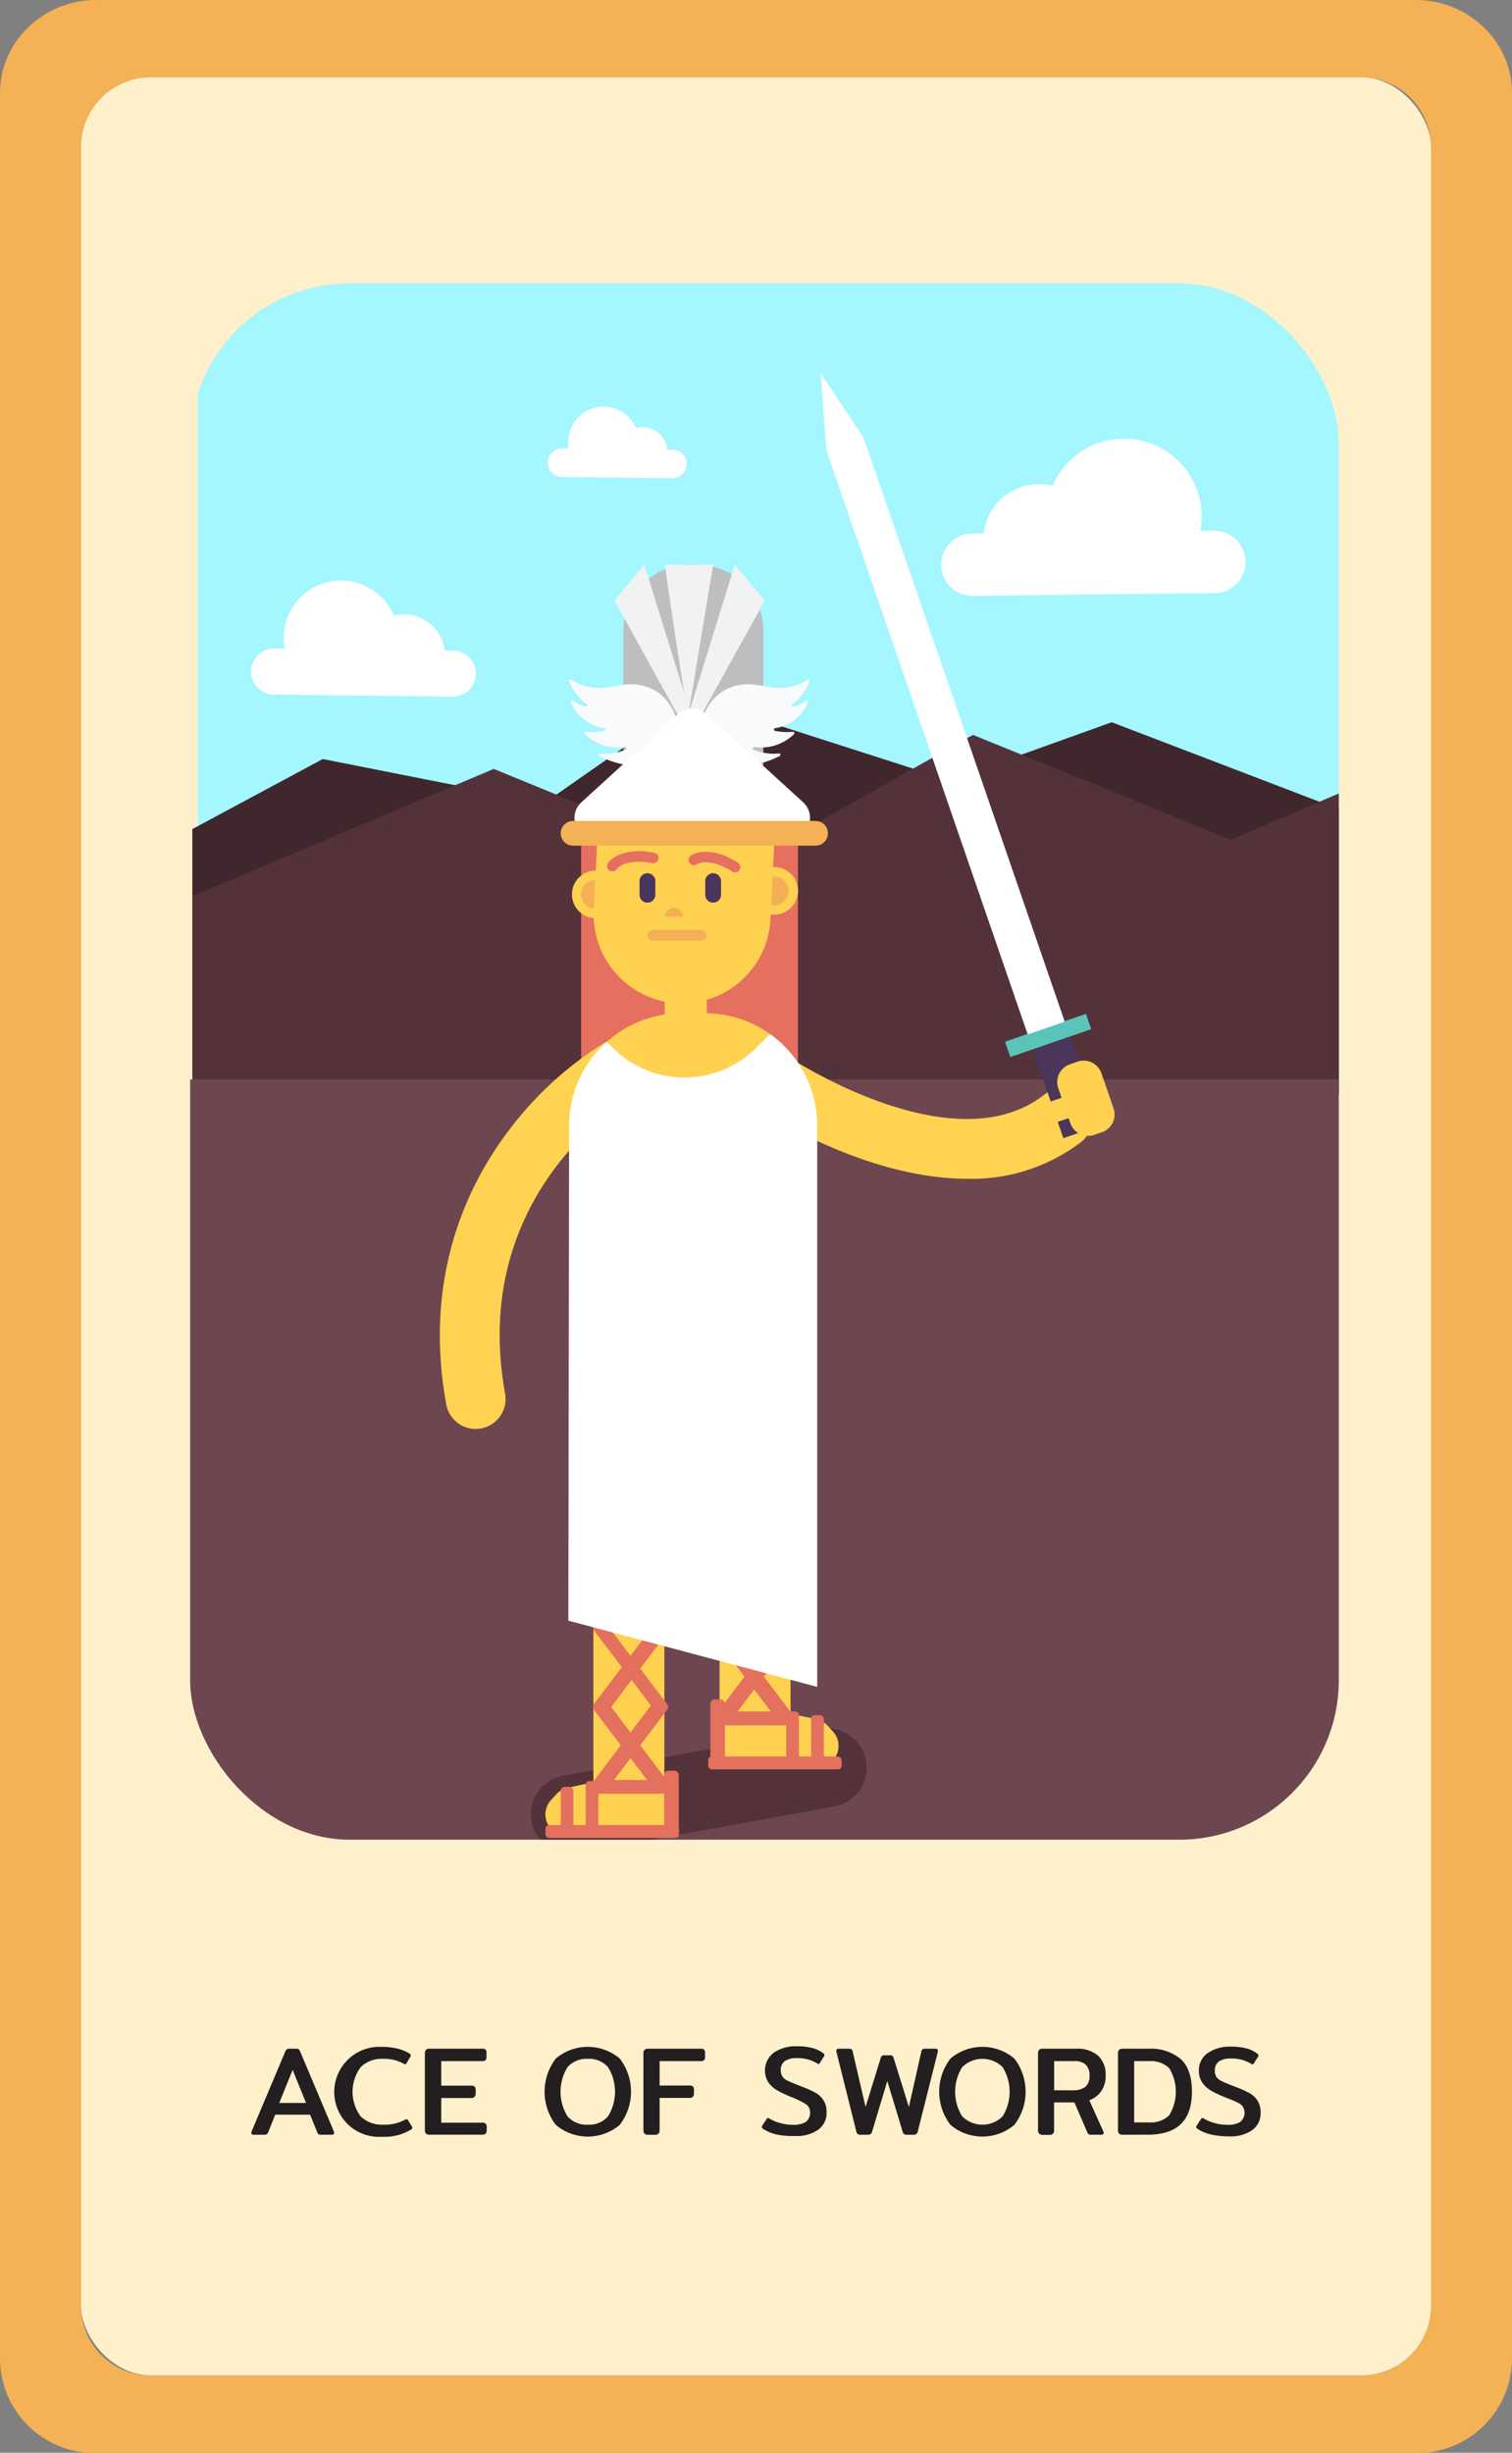 <svg xmlns="http://www.w3.org/2000/svg" xmlns:xlink="http://www.w3.org/1999/xlink" viewBox="0 0 234.27 379.95"><rect x="0" y="0" width="234.27" height="379.95" fill="#808080" stroke="none"/><defs><style>.cls-1{fill:none;}.cls-2{fill:#f4b155;}.cls-3{fill:#fff0cc;}.cls-4{fill:#231f20;}.cls-5{clip-path:url(#clip-path);}.cls-6{fill:#a4f6ff;}.cls-7{fill:#3f272d;}.cls-8{fill:#54323a;}.cls-9{fill:#e6e7e8;}.cls-10{fill:#6d4650;}.cls-11{fill:#ffd150;}.cls-12{fill:#e4705e;}.cls-13{fill:#e6705f;}.cls-14{fill:#f4b055;}.cls-15{fill:#ffd351;}.cls-16{fill:#4a355b;}.cls-17{fill:#fff;}.cls-18{fill:#bcbec0;}.cls-19{fill:#f9fafb;}.cls-20{fill:#f1f2f2;}.cls-21{fill:#f5b155;}.cls-22{fill:#5bc4b8;}</style><clipPath id="clip-path"><rect class="cls-1" x="29.46" y="43.89" width="177.97" height="241.09" rx="24.71"/></clipPath></defs><g id="Layer_2" data-name="Layer 2"><g id="Layer_1-2" data-name="Layer 1"><path class="cls-2" d="M234.27,14.4V365.54A14.7,14.7,0,0,1,219.33,380H14.94A14.7,14.7,0,0,1,0,365.54V14.4C0,6.46,6.7,0,14.94,0H219.33C227.57,0,234.27,6.46,234.27,14.4ZM221.71,357.18V22.76A10.78,10.78,0,0,0,210.93,12H23.34A10.78,10.78,0,0,0,12.56,22.76V357.18A10.79,10.79,0,0,0,23.34,368H210.93A10.79,10.79,0,0,0,221.71,357.18Z"/><rect class="cls-3" x="12.56" y="11.98" width="209.16" height="355.99" rx="10.78"/><path class="cls-4" d="M38.94,330.38a.61.61,0,0,1,.06-.25l5.17-12.26a1,1,0,0,1,.25-.4.68.68,0,0,1,.4-.11h1.07a.62.62,0,0,1,.4.11,1,1,0,0,1,.25.4l5.17,12.26a.61.61,0,0,1,.06.25c0,.2-.12.3-.34.3h-1.7a.75.75,0,0,1-.36-.07.72.72,0,0,1-.21-.29l-1.11-2.74H42.64l-1.09,2.74a.72.72,0,0,1-.21.29.75.75,0,0,1-.36.07H39.27Q38.94,330.68,38.94,330.38Zm8.48-4.62-2.08-5.13-2.07,5.13Z"/><path class="cls-4" d="M54,329.17a7,7,0,0,1,5.09-12.1,10.6,10.6,0,0,1,2.46.27,6.27,6.27,0,0,1,1.92.79.31.31,0,0,1,.18.25.48.48,0,0,1-.1.27l-.55.94q-.12.18-.21.18a.67.67,0,0,1-.28-.1,6.07,6.07,0,0,0-3.15-.74,4.62,4.62,0,0,0-3.46,1.27,6.41,6.41,0,0,0,0,7.67,4.81,4.81,0,0,0,3.49,1.26,6.7,6.7,0,0,0,3.35-.76.7.7,0,0,1,.25-.1c.08,0,.16.06.24.17l.6,1a.49.49,0,0,1,.06.2c0,.08-.07.16-.21.25A8,8,0,0,1,59.19,331,7,7,0,0,1,54,329.17Z"/><path class="cls-4" d="M66,330.5a.75.75,0,0,1-.17-.53V318.09a.79.79,0,0,1,.17-.55.72.72,0,0,1,.56-.18h8.14a.57.57,0,0,1,.68.69v.53a.83.83,0,0,1-.14.54.71.71,0,0,1-.54.16H68.37v3.8H73a.75.75,0,0,1,.55.16.73.73,0,0,1,.15.52v.49a.79.79,0,0,1-.15.54A.75.75,0,0,1,73,325H68.37v3.82h6.34a.75.75,0,0,1,.55.16.79.79,0,0,1,.15.54V330a.72.72,0,0,1-.15.51.8.8,0,0,1-.55.16H66.59A.72.72,0,0,1,66,330.5Z"/><path class="cls-4" d="M86.11,329.15a8.47,8.47,0,0,1,0-10.26,7.67,7.67,0,0,1,9.92,0,8.43,8.43,0,0,1,0,10.26,7.67,7.67,0,0,1-9.92,0Zm8.1-1.32a7.24,7.24,0,0,0,0-7.61,3.85,3.85,0,0,0-3.13-1.29,3.9,3.9,0,0,0-3.15,1.29,7.24,7.24,0,0,0,0,7.61,3.88,3.88,0,0,0,3.15,1.3A3.82,3.82,0,0,0,94.21,327.83Z"/><path class="cls-4" d="M99.86,330.5a.75.75,0,0,1-.17-.53V318.09a.79.79,0,0,1,.17-.55.72.72,0,0,1,.56-.18h8.14a.57.57,0,0,1,.68.69v.53a.83.83,0,0,1-.14.54.71.71,0,0,1-.54.16H102.2v3.78h4.62a.75.75,0,0,1,.55.16.75.75,0,0,1,.15.53v.52a.79.79,0,0,1-.15.54.75.75,0,0,1-.55.17H102.2v5a.75.75,0,0,1-.17.53.76.76,0,0,1-.58.18h-1A.72.72,0,0,1,99.86,330.5Z"/><path class="cls-4" d="M120.43,330.67a6.28,6.28,0,0,1-2.14-.86c-.17-.11-.25-.22-.25-.31a.35.35,0,0,1,.07-.23l.65-1q.12-.18.21-.18a.5.5,0,0,1,.26.1,6.42,6.42,0,0,0,1.68.69,7.15,7.15,0,0,0,1.94.27,3.75,3.75,0,0,0,2-.44,1.86,1.86,0,0,0,.42-2.36,2,2,0,0,0-.75-.61A15.63,15.63,0,0,0,123,325l-.45-.18a17.23,17.23,0,0,1-2.11-1,4.28,4.28,0,0,1-1.38-1.23,3.47,3.47,0,0,1,.82-4.61,6,6,0,0,1,3.57-1,9.48,9.48,0,0,1,2.34.25,4.81,4.81,0,0,1,1.71.79.46.46,0,0,1,.24.33.32.32,0,0,1-.08.21l-.63,1c-.08.12-.14.18-.19.18a.55.55,0,0,1-.26-.12,5.68,5.68,0,0,0-3.11-.8,3.19,3.19,0,0,0-1.86.45,1.64,1.64,0,0,0-.63,1.43,1.59,1.59,0,0,0,.27,1,2,2,0,0,0,.77.61c.34.17.89.4,1.64.69l.49.2a15.25,15.25,0,0,1,2.24,1,3.57,3.57,0,0,1,1.24,1.2,3.44,3.44,0,0,1,.44,1.83,3.17,3.17,0,0,1-1.26,2.65,5.78,5.78,0,0,1-3.6,1A12.55,12.55,0,0,1,120.43,330.67Z"/><path class="cls-4" d="M132.88,330.57a.65.65,0,0,1-.2-.38l-3.09-12.36a.39.39,0,0,1,0-.17c0-.2.12-.3.37-.3h1.58a.72.72,0,0,1,.42.1.53.53,0,0,1,.15.31l2,8.62,2.35-7.6a.73.73,0,0,1,.18-.32.61.61,0,0,1,.37-.09h.9a.56.56,0,0,1,.36.09.84.84,0,0,1,.19.32l2.36,7.6,1.94-8.62a.5.5,0,0,1,.17-.31.69.69,0,0,1,.4-.1h1.61c.24,0,.37.1.37.3a.65.65,0,0,1,0,.17l-3.11,12.36a.58.58,0,0,1-.65.49h-1.06a.72.72,0,0,1-.42-.11.66.66,0,0,1-.22-.38l-2.37-7.83-2.35,7.83a.67.67,0,0,1-.23.38.72.72,0,0,1-.42.11h-1.07A.78.78,0,0,1,132.88,330.57Z"/><path class="cls-4" d="M147.26,329.15a8.43,8.43,0,0,1,0-10.26,7.66,7.66,0,0,1,9.91,0,8.43,8.43,0,0,1,0,10.26,7.66,7.66,0,0,1-9.91,0Zm8.09-1.32a7.24,7.24,0,0,0,0-7.61,4.45,4.45,0,0,0-6.27,0,7.19,7.19,0,0,0,0,7.61,4.43,4.43,0,0,0,6.27,0Z"/><path class="cls-4" d="M161,330.5a.75.75,0,0,1-.17-.53V318.09a.79.79,0,0,1,.17-.55.74.74,0,0,1,.56-.18h5.11a5,5,0,0,1,3.45,1.06,4,4,0,0,1,1.19,3.13,4.1,4.1,0,0,1-.65,2.34,3.93,3.93,0,0,1-1.88,1.46l2.17,4.82a.48.48,0,0,1,.06.21c0,.2-.12.3-.35.3h-1.61a.83.83,0,0,1-.37-.07.57.57,0,0,1-.21-.29l-2-4.64h-3.15V330a.75.75,0,0,1-.17.53.76.76,0,0,1-.58.18h-1A.74.74,0,0,1,161,330.5Zm5.16-6.7a3.16,3.16,0,0,0,2-.52,2.13,2.13,0,0,0,.65-1.73,2.27,2.27,0,0,0-.59-1.72,2.5,2.5,0,0,0-1.78-.55h-3.11v4.52Z"/><path class="cls-4" d="M173.39,330.5a.75.75,0,0,1-.17-.53V318.09a.79.79,0,0,1,.17-.55.74.74,0,0,1,.56-.18h3.91a7.3,7.3,0,0,1,5.07,1.59c1.16,1.06,1.75,2.75,1.75,5.07q0,6.66-6.82,6.66H174A.74.74,0,0,1,173.39,330.5Zm4.63-1.72a4.15,4.15,0,0,0,3.12-1.08,7,7,0,0,0,0-7.35,4.18,4.18,0,0,0-3.12-1.07h-2.29v9.5Z"/><path class="cls-4" d="M187.74,330.67a6.28,6.28,0,0,1-2.14-.86c-.17-.11-.26-.22-.26-.31a.36.36,0,0,1,.08-.23l.65-1q.12-.18.21-.18a.5.5,0,0,1,.26.1,6.42,6.42,0,0,0,1.68.69,7.15,7.15,0,0,0,1.94.27,3.75,3.75,0,0,0,2-.44,1.86,1.86,0,0,0,.42-2.36,2,2,0,0,0-.75-.61,15.63,15.63,0,0,0-1.58-.68l-.45-.18a17.23,17.23,0,0,1-2.11-1,4.28,4.28,0,0,1-1.38-1.23,3.15,3.15,0,0,1-.55-1.86,3.18,3.18,0,0,1,1.36-2.75,6,6,0,0,1,3.58-1,9.48,9.48,0,0,1,2.34.25,4.81,4.81,0,0,1,1.71.79.46.46,0,0,1,.24.33.32.32,0,0,1-.08.21l-.63,1c-.08.12-.14.18-.2.18a.58.58,0,0,1-.25-.12,5.7,5.7,0,0,0-3.11-.8,3.17,3.17,0,0,0-1.86.45,1.64,1.64,0,0,0-.63,1.43,1.66,1.66,0,0,0,.26,1,2.15,2.15,0,0,0,.78.61c.34.17.89.4,1.64.69l.49.2a15.06,15.06,0,0,1,2.23,1,3.6,3.6,0,0,1,1.25,1.2,3.44,3.44,0,0,1,.44,1.83,3.17,3.17,0,0,1-1.26,2.65,5.8,5.8,0,0,1-3.6,1A12.55,12.55,0,0,1,187.74,330.67Z"/><g class="cls-5"><polygon class="cls-6" points="219.84 28.73 30.65 28.73 30.65 191.85 30.65 210.75 30.65 300.16 219.74 300.16 219.74 210.75 219.84 210.75 219.84 28.73"/><polygon class="cls-7" points="29.8 128.43 50.01 117.58 84.36 124.38 107.57 108.18 147.16 120.89 172.25 111.88 219.84 130.09 219.84 169.51 29.8 169.51 29.8 128.43"/><polygon class="cls-8" points="29.8 138.85 76.5 119.11 114.06 134.5 150.75 113.84 190.72 130.09 219.84 117.58 219.84 169.51 29.8 169.51 29.8 138.85"/><polygon class="cls-9" points="219.84 169.51 29.8 169.51 29.8 247.93 29.8 257.01 29.8 299.99 219.74 299.99 219.74 257.01 219.84 257.01 219.84 169.51"/><rect class="cls-10" x="22.95" y="167.22" width="196.89" height="132.77"/><polygon class="cls-1" points="182.23 28.73 30.65 28.73 30.65 191.85 30.65 210.75 30.65 300.16 182.15 300.16 182.15 210.75 182.23 210.75 182.23 28.73"/><path class="cls-8" d="M129.28,279.83l-39.85,7.24a6.13,6.13,0,0,1-7.09-4.92h0a6.1,6.1,0,0,1,4.91-7.08l39.85-7.24a6.13,6.13,0,0,1,7.09,4.92h0A6.1,6.1,0,0,1,129.28,279.83Z"/><path class="cls-11" d="M85.36,278.86l.84-.92a3.24,3.24,0,0,1,1.74-1l4-.86a1.09,1.09,0,0,1,0-.18V247a5.5,5.5,0,1,1,11,0V274.9a3.28,3.28,0,0,1,1.29,2.6v3.57a3.29,3.29,0,0,1-3.29,3.29H87.8A3.29,3.29,0,0,1,85.36,278.86Z"/><rect class="cls-12" x="91.73" y="250.39" width="11.91" height="2.08" rx="0.61"/><rect class="cls-12" x="96.49" y="249.95" width="2.4" height="16.99" rx="0.7" transform="translate(175.87 -6.55) rotate(37.14)"/><rect class="cls-12" x="96.71" y="249.88" width="2.14" height="16.99" rx="0.63" transform="translate(331.75 405.27) rotate(142.85)"/><rect class="cls-12" x="96.49" y="261.85" width="2.4" height="16.99" rx="0.7" transform="translate(183.05 -4.14) rotate(37.14)"/><rect class="cls-12" x="96.49" y="261.85" width="2.4" height="16.99" rx="0.7" transform="translate(338.78 426.87) rotate(142.86)"/><rect class="cls-12" x="86.89" y="276.8" width="1.96" height="6.98" rx="0.57"/><rect class="cls-12" x="90.75" y="275.9" width="1.96" height="7.89" rx="0.57"/><rect class="cls-12" x="91.73" y="275.73" width="11.5" height="2.14" rx="0.63"/><rect class="cls-12" x="84.5" y="282.71" width="20.69" height="2" rx="0.58" transform="translate(189.7 567.42) rotate(180)"/><path class="cls-11" d="M111.49,264.28V236.37a5.5,5.5,0,1,1,11,0v28.91a1.09,1.09,0,0,1,0,.18l4,.86a3.24,3.24,0,0,1,1.74,1l.84.92a3.29,3.29,0,0,1-2.44,5.5H113.49a3.29,3.29,0,0,1-3.29-3.29v-3.57A3.28,3.28,0,0,1,111.49,264.28Z"/><rect class="cls-12" x="110.88" y="239.77" width="11.91" height="2.08" rx="0.61" transform="translate(233.68 481.63) rotate(180)"/><rect class="cls-12" x="115.64" y="239.33" width="2.4" height="16.99" rx="0.7" transform="translate(359.61 374.84) rotate(142.86)"/><rect class="cls-12" x="115.64" y="239.33" width="2.4" height="16.99" rx="0.7" transform="translate(173.35 -20.27) rotate(37.14)"/><rect class="cls-12" x="115.64" y="251.23" width="2.4" height="16.99" rx="0.7" transform="translate(366.8 396.22) rotate(142.86)"/><rect class="cls-12" x="115.64" y="251.23" width="2.4" height="16.99" rx="0.7" transform="translate(180.53 -17.86) rotate(37.14)"/><rect class="cls-12" x="125.68" y="265.69" width="1.96" height="6.98" rx="0.57" transform="translate(253.32 538.36) rotate(180)"/><rect class="cls-12" x="121.82" y="265.11" width="1.96" height="7.55" rx="0.57" transform="translate(245.6 537.78) rotate(180)"/><rect class="cls-12" x="111.3" y="265.11" width="11.5" height="2.14" rx="0.63" transform="translate(234.09 532.37) rotate(180)"/><rect class="cls-12" x="109.71" y="272.09" width="20.69" height="2" rx="0.58" transform="translate(240.12 546.18) rotate(180)"/><rect class="cls-12" x="110.06" y="263.26" width="2.27" height="9.8" rx="0.66"/><rect class="cls-12" x="102.9" y="274.28" width="2.27" height="9.92" rx="0.66" transform="translate(208.07 558.49) rotate(180)"/><rect class="cls-13" x="90.05" y="124.95" width="33.58" height="41.56"/><path class="cls-11" d="M88.62,138.54a3.68,3.68,0,1,0,3.67-3.67A3.67,3.67,0,0,0,88.62,138.54Z"/><path class="cls-14" d="M90.05,138.54a2.24,2.24,0,1,0,2.24-2.24A2.24,2.24,0,0,0,90.05,138.54Z"/><path class="cls-11" d="M116.28,138a3.68,3.68,0,1,0,3.67-3.68A3.67,3.67,0,0,0,116.28,138Z"/><circle class="cls-14" cx="119.95" cy="138" r="2.24"/><path class="cls-11" d="M106.25,162.23h0A3.26,3.26,0,0,1,103,159V153.8a3.26,3.26,0,0,1,3.25-3.25h0a3.26,3.26,0,0,1,3.26,3.25V159A3.26,3.26,0,0,1,106.25,162.23Z"/><path class="cls-11" d="M119.29,160.16a17.4,17.4,0,0,0-10.06-3.2h-3.58A17.34,17.34,0,0,0,94,161.4l12,12Z"/><path class="cls-11" d="M105,155.42h0a13.76,13.76,0,0,0,14.38-13l.68-13.62a13.77,13.77,0,0,0-13-14.38h0a13.76,13.76,0,0,0-14.38,13L92,141A13.77,13.77,0,0,0,105,155.42Z"/><path class="cls-15" d="M149.87,182.6c-16.14,0-32.12-10.64-33-11.26a4.64,4.64,0,0,1,5.2-7.69h0c.26.17,25.38,16.85,39.55,6.06a4.65,4.65,0,1,1,5.63,7.39A27.92,27.92,0,0,1,149.87,182.6Z"/><path class="cls-16" d="M110.5,139.83h0a1.23,1.23,0,0,0,1.22-1.23v-2.1a1.23,1.23,0,0,0-1.22-1.23h0a1.23,1.23,0,0,0-1.23,1.23v2.1A1.23,1.23,0,0,0,110.5,139.83Z"/><path class="cls-16" d="M100.31,139.83h0a1.23,1.23,0,0,0,1.23-1.23v-2.1a1.23,1.23,0,0,0-1.23-1.23h0a1.23,1.23,0,0,0-1.22,1.23v2.1A1.23,1.23,0,0,0,100.31,139.83Z"/><path class="cls-13" d="M113.91,135.14a.88.88,0,0,1-.43-.12c-3.71-2.31-5.45-1.16-5.47-1.15a.82.82,0,0,1-1-1.31c.11-.08,2.61-1.87,7.32,1.07a.82.82,0,0,1-.44,1.51Z"/><path class="cls-13" d="M94.87,135a.75.75,0,0,1-.43-.13.81.81,0,0,1-.26-1.13c.07-.11,1.76-2.68,7.21-1.64a.82.82,0,0,1-.31,1.61c-4.29-.81-5.5.89-5.51.91A.84.84,0,0,1,94.87,135Z"/><path class="cls-15" d="M73.7,221.36a4.65,4.65,0,0,1-4.56-3.82c-3.58-19.72,3.25-33.9,9.61-42.32a54.52,54.52,0,0,1,14.93-13.7,4.64,4.64,0,0,1,4.58,8.08c-1.05.6-25.65,15.11-20,46.28a4.65,4.65,0,0,1-3.74,5.4A4.78,4.78,0,0,1,73.7,221.36Z"/><path class="cls-14" d="M104.41,140.63A1.41,1.41,0,0,0,103,142h2.82A1.41,1.41,0,0,0,104.41,140.63Z"/><path class="cls-17" d="M119.29,160.16l-2.18,2.18a15.65,15.65,0,0,1-22.13,0L94,161.4a17.38,17.38,0,0,0-5.82,13l-.12,76.65,38.56,10.26V174.4A17.42,17.42,0,0,0,119.29,160.16Z"/><path class="cls-18" d="M106.81,87.48h1.25a10.21,10.21,0,0,1,10.21,10.21v29.22a0,0,0,0,1,0,0H96.6a0,0,0,0,1,0,0V97.69A10.21,10.21,0,0,1,106.81,87.48Z"/><path class="cls-19" d="M105.06,115.76v-3.52c-.06-.31-.86-4.13-4.19-5.59-4.74-2.07-7.2,1.74-12.34-1.36a.22.22,0,0,0-.31.26,7.84,7.84,0,0,0,2.68,3.53.21.21,0,0,1-.18.38,5.79,5.79,0,0,1-1.89-.9.21.21,0,0,0-.33.24,6.42,6.42,0,0,0,5.08,4,.21.21,0,0,1,0,.42,9.38,9.38,0,0,1-2.77.14.22.22,0,0,0-.18.36,7.32,7.32,0,0,0,6.17,2,.21.21,0,0,1,.1.41,8,8,0,0,1-3.93.58.21.21,0,0,0-.12.4c2.23,1.14,7.76,3.23,12.15-1.23A.2.2,0,0,0,105.06,115.76Z"/><path class="cls-19" d="M108.61,115.76v-3.52c.06-.31.86-4.13,4.18-5.59,4.74-2.07,7.21,1.74,12.34-1.36a.22.22,0,0,1,.32.26,7.84,7.84,0,0,1-2.68,3.53.21.21,0,0,0,.18.38,5.79,5.79,0,0,0,1.89-.9.21.21,0,0,1,.33.24,6.44,6.44,0,0,1-5.09,4,.22.22,0,0,0,0,.42,9.38,9.38,0,0,0,2.77.14.22.22,0,0,1,.18.36,7.32,7.32,0,0,1-6.17,2,.22.22,0,0,0-.11.41,8,8,0,0,0,3.94.58.21.21,0,0,1,.11.4c-2.22,1.14-7.75,3.23-12.14-1.23A.2.2,0,0,1,108.61,115.76Z"/><polygon class="cls-20" points="105.68 111.95 95.2 93.02 99.84 87.48 107.44 111.95 105.68 111.95"/><polygon class="cls-20" points="108.01 111.95 118.5 93.02 113.86 87.48 106.25 111.95 108.01 111.95"/><path class="cls-20" d="M106.66,110.63C106.25,110,103,87.48,103,87.48h7.5Z"/><path class="cls-17" d="M105.07,110.6l-15,13.69a3.25,3.25,0,0,0,2.19,5.65h30a3.25,3.25,0,0,0,2.19-5.65l-15-13.69A3.25,3.25,0,0,0,105.07,110.6Z"/><path class="cls-21" d="M126.36,131H88.79a1.92,1.92,0,0,1-1.91-1.91h0a1.92,1.92,0,0,1,1.91-1.92h37.57a1.92,1.92,0,0,1,1.92,1.92h0A1.92,1.92,0,0,1,126.36,131Z"/><rect class="cls-16" x="162.23" y="161.16" width="6.07" height="14.55" transform="translate(-45.86 63.03) rotate(-19.01)"/><rect class="cls-22" x="155.77" y="159.14" width="13.26" height="2.51" transform="translate(-43.39 61.65) rotate(-19.01)"/><polygon class="cls-17" points="127.14 57.79 128.04 69.73 159.23 160.24 164.97 158.26 133.78 67.75 127.14 57.79"/><path class="cls-11" d="M163.13,174.05l2.42-.83a1.69,1.69,0,0,0,1-2.14h0a1.69,1.69,0,0,0-2.14-1l-2.42.83a1.7,1.7,0,0,0-1,2.14h0A1.69,1.69,0,0,0,163.13,174.05Z"/><path class="cls-11" d="M167.61,164.35h1.25a2.91,2.91,0,0,1,2.91,2.91V173a2.91,2.91,0,0,1-2.91,2.91h-1.25a2.92,2.92,0,0,1-2.92-2.92v-5.74a2.91,2.91,0,0,1,2.91-2.91Z" transform="translate(382.72 276.18) rotate(160.99)"/><path class="cls-14" d="M108.67,145.73h-7.52a.85.85,0,0,1-.84-.84h0a.84.84,0,0,1,.84-.84h7.52a.84.84,0,0,1,.84.84h0A.85.85,0,0,1,108.67,145.73Z"/><path class="cls-17" d="M70.12,107.92l-27.69-.32A3.59,3.59,0,0,1,38.89,104h0a3.6,3.6,0,0,1,3.62-3.54l27.69.32a3.6,3.6,0,0,1,3.54,3.62h0A3.59,3.59,0,0,1,70.12,107.92Z"/><path class="cls-17" d="M61.74,98.93a8.89,8.89,0,1,1-8.79-9A8.9,8.9,0,0,1,61.74,98.93Z"/><path class="cls-17" d="M68.93,101.57a6.34,6.34,0,1,1-6.26-6.41A6.33,6.33,0,0,1,68.93,101.57Z"/><path class="cls-17" d="M104.17,74.08l-17.1-.2a2.22,2.22,0,0,1-2.19-2.23h0a2.21,2.21,0,0,1,2.24-2.18l17.1.19a2.23,2.23,0,0,1,2.19,2.24h0A2.22,2.22,0,0,1,104.17,74.08Z"/><path class="cls-17" d="M99,68.53A5.49,5.49,0,1,1,93.57,63,5.49,5.49,0,0,1,99,68.53Z"/><path class="cls-17" d="M103.43,70.16a3.91,3.91,0,1,1-3.86-4A3.91,3.91,0,0,1,103.43,70.16Z"/><path class="cls-17" d="M150.76,92.3l37.49-.43A4.85,4.85,0,0,0,193,87h0a4.86,4.86,0,0,0-4.9-4.79l-37.49.44a4.85,4.85,0,0,0-4.79,4.9h0A4.85,4.85,0,0,0,150.76,92.3Z"/><circle class="cls-17" cx="174.14" cy="80" r="12.04" transform="translate(-1.52 156.59) rotate(-48.23)"/><path class="cls-17" d="M152.37,83.71A8.58,8.58,0,1,0,160.85,75,8.59,8.59,0,0,0,152.37,83.71Z"/></g></g></g></svg>
